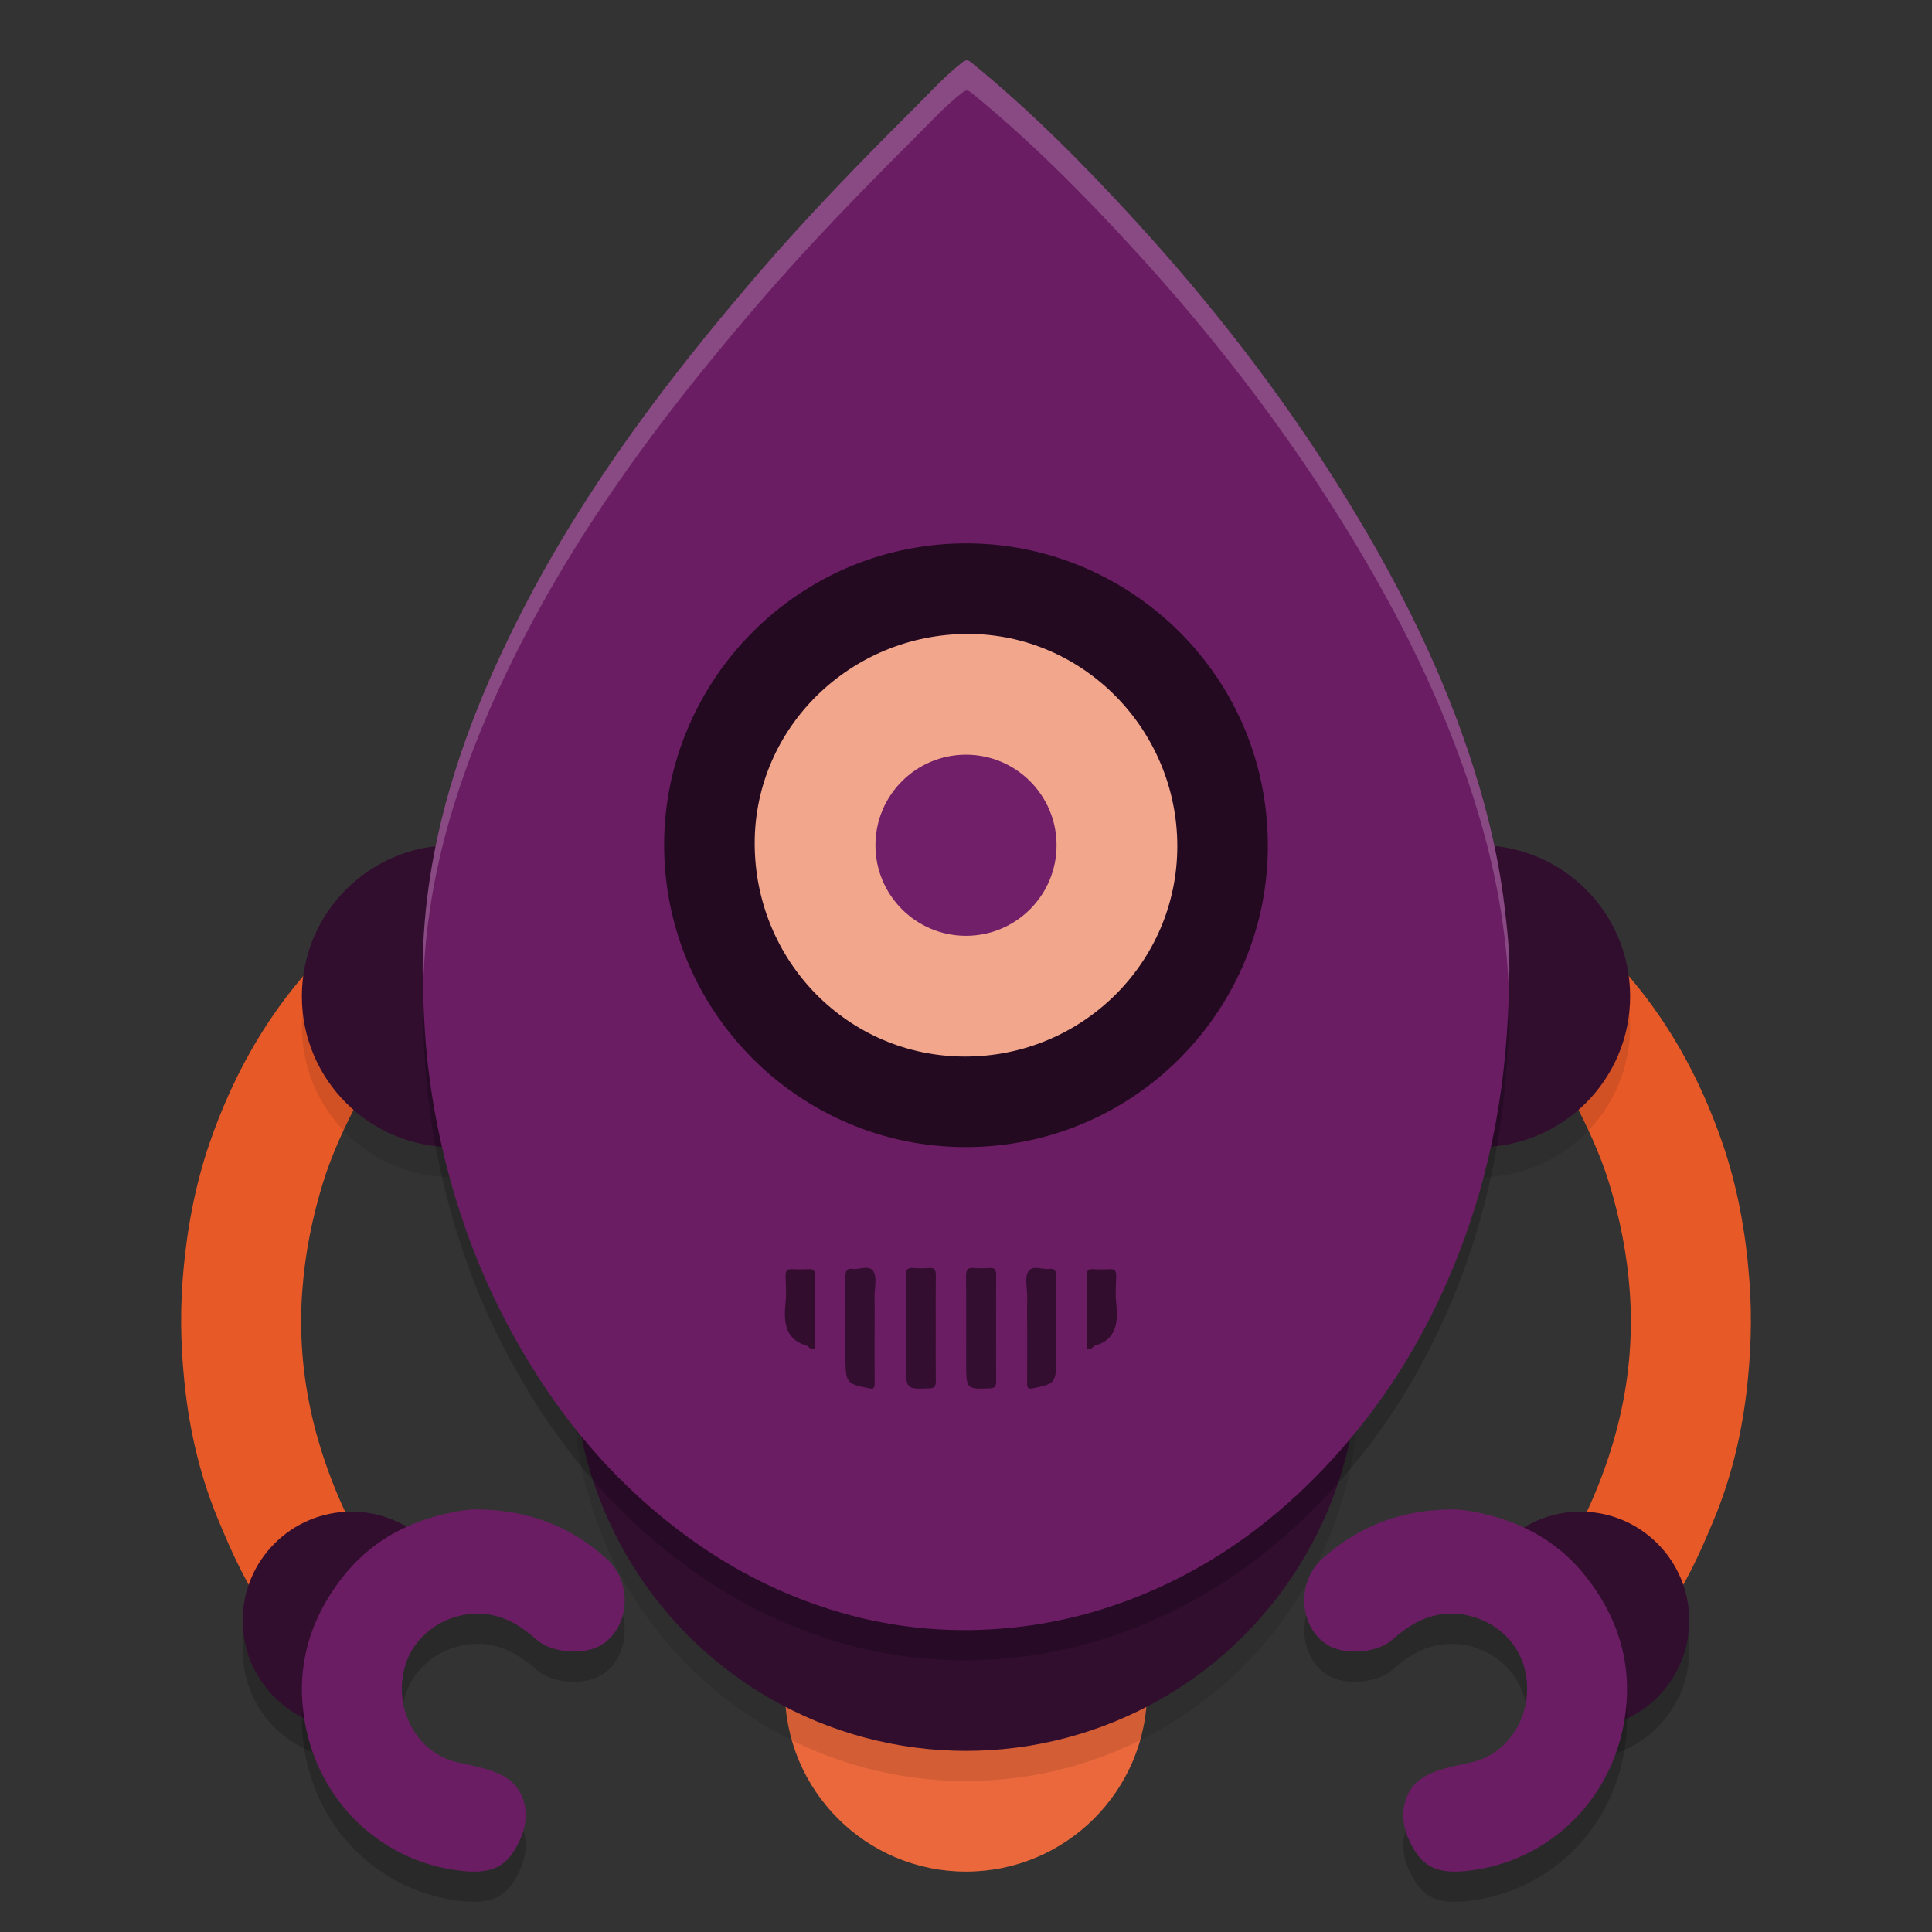 <svg xmlns="http://www.w3.org/2000/svg" width="64" height="64" version="1.1">
 <rect width="100%" height="100%" fill="#333333" stroke="none"/>
 <path style="opacity:0.2" d="m 11.912,55.163 c 0,1.989 1.719,3.115 -0.27,3.115 -1.989,0 -3.602,-1.613 -3.602,-3.602 0,-1.989 1.613,-3.602 3.602,-3.602 1.267,0 2.381,0.654 3.023,1.643 0.366,0.564 -2.753,1.723 -2.753,2.446 z"/>
 <path style="opacity:0.2" d="m 51.468,55.163 c 0,1.989 -1.101,3.115 0.888,3.115 1.989,0 3.602,-1.613 3.602,-3.602 0,-1.989 -1.613,-3.602 -3.602,-3.602 -1.267,0 -2.381,0.654 -3.023,1.643 -0.366,0.564 2.135,1.723 2.135,2.446 z"/>
 <circle style="fill:#ea683c" cx="32" cy="56" r="6"/>
 <circle style="opacity:0.1" cx="32" cy="46" r="13"/>
 <path id="Fill-24" style="fill:#e85928;fill-rule:evenodd" d="m 11.894,36.409 c -0.464,0.894 -0.897,1.803 -1.194,2.769 -0.36,1.169 -0.597,2.358 -0.687,3.586 -0.211,2.888 0.489,5.559 1.802,8.098 -1.303,0.023 -2.669,0.921 -2.945,2.61 C 8.163,52.52 7.686,51.441 7.234,50.357 6.678,49.024 6.331,47.624 6.156,46.194 6.004,44.946 5.953,43.692 6.049,42.425 c 0.118,-1.565 0.388,-3.091 0.897,-4.567 0.735,-2.131 1.802,-4.078 3.309,-5.765 0.079,-0.088 0.178,-0.158 0.268,-0.237 -0.109,0.768 1.037,2.016 1.241,2.769 0.233,0.863 0.841,0.784 1.441,1.441"/>
 <path style="fill:#310d2e" d="m 11.912,54.163 c 0,1.989 1.719,3.115 -0.27,3.115 -1.989,0 -3.602,-1.613 -3.602,-3.602 0,-1.989 1.613,-3.602 3.602,-3.602 1.267,0 2.381,0.654 3.023,1.643 0.366,0.564 -2.753,1.723 -2.753,2.446 z"/>
 <path style="opacity:0.2;fill-rule:evenodd" d="m 15.882,51.004 c 1.702,0.027 3.056,0.595 4.215,1.632 0.868,0.777 0.769,2.267 -0.17,2.852 -0.574,0.357 -1.647,0.276 -2.157,-0.176 -0.599,-0.531 -1.238,-0.898 -2.089,-0.854 -1.001,0.052 -1.935,0.706 -2.245,1.675 -0.446,1.393 0.332,2.918 1.69,3.24 0.529,0.125 1.062,0.195 1.552,0.462 0.776,0.423 0.871,1.338 0.593,2.005 -0.425,1.02 -0.963,1.261 -2.067,1.125 -2.536,-0.311 -4.55,-2.204 -5.069,-4.726 -0.379,-1.845 0.055,-3.52 1.221,-5.003 0.873,-1.111 2.02,-1.767 3.372,-2.083 0.422,-0.099 0.853,-0.17 1.154,-0.149"/>
 <path id="Fill-28" style="fill:#6b1d64;fill-rule:evenodd" d="m 15.882,50.004 c 1.702,0.027 3.056,0.595 4.215,1.632 0.868,0.777 0.769,2.267 -0.17,2.852 -0.574,0.357 -1.647,0.276 -2.157,-0.176 -0.599,-0.531 -1.238,-0.898 -2.089,-0.854 -1.001,0.052 -1.935,0.706 -2.245,1.675 -0.446,1.393 0.332,2.918 1.69,3.24 0.529,0.125 1.062,0.195 1.552,0.462 0.776,0.423 0.871,1.338 0.593,2.005 -0.425,1.02 -0.963,1.261 -2.067,1.125 -2.536,-0.311 -4.55,-2.204 -5.069,-4.726 -0.379,-1.845 0.055,-3.52 1.221,-5.003 0.873,-1.111 2.02,-1.767 3.372,-2.083 0.422,-0.099 0.853,-0.17 1.154,-0.149"/>
 <path style="fill:#e85928;fill-rule:evenodd" d="m 52.106,36.409 c 0.464,0.894 0.897,1.803 1.194,2.769 0.36,1.169 0.597,2.358 0.687,3.586 0.211,2.888 -0.489,5.559 -1.802,8.098 1.303,0.023 2.669,0.921 2.945,2.61 0.708,-0.952 1.185,-2.031 1.637,-3.115 0.556,-1.332 0.903,-2.733 1.078,-4.163 0.152,-1.248 0.203,-2.502 0.107,-3.769 -0.118,-1.565 -0.388,-3.091 -0.897,-4.567 -0.735,-2.131 -1.802,-4.078 -3.309,-5.765 -0.079,-0.088 -0.178,-0.158 -0.268,-0.237 0.109,0.768 -1.037,2.016 -1.241,2.769 -0.233,0.863 -0.841,0.784 -1.441,1.441"/>
 <circle style="opacity:0.1" cx="49" cy="34" r="5"/>
 <path style="fill:#310d2e" d="m 51.468,54.163 c 0,1.989 -1.101,3.115 0.888,3.115 1.989,0 3.602,-1.613 3.602,-3.602 0,-1.989 -1.613,-3.602 -3.602,-3.602 -1.267,0 -2.381,0.654 -3.023,1.643 -0.366,0.564 2.135,1.723 2.135,2.446 z"/>
 <path style="opacity:0.2;fill-rule:evenodd" d="m 48.017,51.004 c -1.702,0.027 -3.056,0.595 -4.215,1.632 -0.868,0.777 -0.769,2.267 0.17,2.852 0.574,0.357 1.647,0.276 2.157,-0.176 0.599,-0.531 1.238,-0.898 2.089,-0.854 1.001,0.052 1.935,0.706 2.245,1.675 0.446,1.393 -0.332,2.918 -1.69,3.24 -0.529,0.125 -1.062,0.195 -1.552,0.462 -0.776,0.423 -0.871,1.338 -0.593,2.005 0.425,1.02 0.963,1.261 2.067,1.125 2.536,-0.311 4.55,-2.204 5.069,-4.726 0.379,-1.845 -0.055,-3.52 -1.221,-5.003 -0.873,-1.111 -2.02,-1.767 -3.372,-2.083 -0.422,-0.099 -0.853,-0.17 -1.154,-0.149"/>
 <path style="fill:#6b1d64;fill-rule:evenodd" d="m 48.017,50.004 c -1.702,0.027 -3.056,0.595 -4.215,1.632 -0.868,0.777 -0.769,2.267 0.17,2.852 0.574,0.357 1.647,0.276 2.157,-0.176 0.599,-0.531 1.238,-0.898 2.089,-0.854 1.001,0.052 1.935,0.706 2.245,1.675 0.446,1.393 -0.332,2.918 -1.69,3.24 -0.529,0.125 -1.062,0.195 -1.552,0.462 -0.776,0.423 -0.871,1.338 -0.593,2.005 0.425,1.02 0.963,1.261 2.067,1.125 2.536,-0.311 4.55,-2.204 5.069,-4.726 0.379,-1.845 -0.055,-3.52 -1.221,-5.003 -0.873,-1.111 -2.02,-1.767 -3.372,-2.083 -0.422,-0.099 -0.853,-0.17 -1.154,-0.149"/>
 <circle style="opacity:0.1" cx="15" cy="34" r="5"/>
 <circle style="fill:#310d2e" cx="15" cy="33" r="5"/>
 <circle style="fill:#310d2e" cx="49" cy="33" r="5"/>
 <circle style="fill:#310d2e" cx="32" cy="45" r="13"/>
 <path style="opacity:0.2;fill-rule:evenodd" d="m 49.992,33.346 c -0.034,3.397 -0.573,6.394 -1.704,9.271 -0.836,2.126 -1.955,4.091 -3.392,5.845 -1.793,2.188 -3.926,3.953 -6.49,5.12 -1.441,0.656 -2.94,1.095 -4.515,1.294 -2.834,0.358 -5.54,-0.062 -8.148,-1.233 -1.558,-0.7 -2.964,-1.636 -4.259,-2.765 -1.899,-1.656 -3.397,-3.631 -4.598,-5.862 -1.185,-2.199 -1.983,-4.539 -2.448,-6.997 -0.204,-1.077 -0.333,-2.168 -0.386,-3.27 -0.027,-0.569 -0.055,-1.137 -0.05,-1.706 0.017,-2.024 0.342,-4 0.906,-5.937 0.625,-2.147 1.509,-4.183 2.539,-6.153 1.22,-2.334 2.657,-4.526 4.227,-6.626 1.089,-1.456 2.239,-2.859 3.421,-4.237 1.654,-1.929 3.423,-3.742 5.217,-5.531 0.503,-0.502 0.985,-1.037 1.549,-1.477 0.122,-0.095 0.186,-0.119 0.318,-0.011 1.946,1.583 3.713,3.367 5.408,5.218 2.508,2.74 4.793,5.67 6.776,8.839 1.711,2.734 3.192,5.586 4.241,8.663 0.573,1.681 1.009,3.395 1.227,5.16 0.11,0.89 0.198,1.79 0.163,2.395"/>
 <path id="Fill-20" style="fill:#6b1d64;fill-rule:evenodd" d="m 49.992,32.346 c -0.034,3.397 -0.573,6.394 -1.704,9.271 -0.836,2.126 -1.955,4.091 -3.392,5.845 -1.793,2.188 -3.926,3.953 -6.49,5.12 -1.441,0.656 -2.94,1.095 -4.515,1.294 -2.834,0.358 -5.54,-0.062 -8.148,-1.233 -1.558,-0.7 -2.964,-1.636 -4.259,-2.765 -1.899,-1.656 -3.397,-3.631 -4.598,-5.862 -1.185,-2.199 -1.983,-4.539 -2.448,-6.997 -0.204,-1.077 -0.333,-2.168 -0.386,-3.27 -0.027,-0.569 -0.055,-1.137 -0.05,-1.706 0.017,-2.024 0.342,-4 0.906,-5.937 0.625,-2.147 1.509,-4.183 2.539,-6.153 1.22,-2.334 2.657,-4.526 4.227,-6.626 1.089,-1.456 2.239,-2.859 3.421,-4.237 1.654,-1.929 3.423,-3.742 5.217,-5.531 0.503,-0.502 0.985,-1.037 1.549,-1.477 0.122,-0.095 0.186,-0.119 0.318,-0.011 1.946,1.583 3.713,3.367 5.408,5.218 2.508,2.74 4.793,5.67 6.776,8.839 1.711,2.734 3.192,5.586 4.241,8.663 0.573,1.681 1.009,3.395 1.227,5.16 0.11,0.89 0.198,1.79 0.163,2.395"/>
 <path id="Fill-34" style="fill:#330e30;fill-rule:evenodd" d="m 30.997,44.028 c 0,0.571 -0.004,1.142 0.003,1.713 0.002,0.182 -0.044,0.245 -0.206,0.251 -0.79,0.029 -0.789,0.035 -0.789,-0.879 0,-0.938 0.005,-1.876 -0.004,-2.813 -0.002,-0.224 0.047,-0.317 0.247,-0.297 0.181,0.018 0.365,0.014 0.546,9.8e-4 0.164,-0.012 0.208,0.069 0.206,0.25 -0.007,0.591 -0.003,1.182 -0.003,1.774"/>
 <path id="Fill-36" style="fill:#340e31;fill-rule:evenodd" d="m 28.972,44.05 c 0,0.579 -0.003,1.158 0.002,1.736 0.001,0.176 -0.013,0.238 -0.173,0.206 -0.795,-0.16 -0.796,-0.15 -0.796,-1.226 0,-0.808 0.007,-1.616 -0.004,-2.424 -0.003,-0.25 0.058,-0.331 0.236,-0.309 0.231,0.029 0.526,-0.126 0.679,0.059 0.158,0.191 0.046,0.597 0.054,0.909 0.01,0.349 0.002,0.699 0.002,1.048"/>
 <path id="Fill-42" style="fill:#320d2e;fill-rule:evenodd" d="m 26.998,43.385 c 0,0.385 -0.003,0.77 0.002,1.155 0.002,0.174 -0.06,0.192 -0.177,0.114 -0.038,-0.026 -0.071,-0.072 -0.112,-0.083 -0.663,-0.188 -0.763,-0.72 -0.691,-1.385 0.033,-0.299 0.012,-0.607 0.003,-0.911 -0.004,-0.167 0.044,-0.24 0.199,-0.232 0.197,0.011 0.395,0.009 0.592,6.1e-4 0.144,-0.006 0.187,0.065 0.185,0.217 -0.006,0.375 -0.002,0.75 -0.002,1.125"/>
 <path id="Fill-32" style="fill:#240a21;fill-rule:evenodd" d="m 31.974,38 c -5.502,-0.009 -9.993,-4.505 -9.974,-10.048 0.019,-5.439 4.496,-10.033 10.161,-9.951 5.326,0.077 9.926,4.448 9.837,10.182 -0.083,5.369 -4.479,9.824 -10.025,9.817"/>
 <path id="Fill-46" style="fill:#f2a68c;fill-rule:evenodd" d="m 39,28.036 c -0.002,3.849 -3.15,6.966 -7.034,6.964 -3.865,-0.002 -6.97,-3.156 -6.966,-7.077 0.005,-3.825 3.178,-6.928 7.078,-6.923 3.807,0.005 6.924,3.173 6.922,7.036"/>
 <circle style="fill:#721f6a" cx="32" cy="28" r="3"/>
 <path style="fill:#340e31;fill-rule:evenodd" d="m 34.026,44.05 c 0,0.579 0.003,1.158 -0.002,1.736 -0.001,0.176 0.013,0.238 0.173,0.206 0.795,-0.16 0.796,-0.15 0.796,-1.226 0,-0.808 -0.007,-1.616 0.004,-2.424 0.003,-0.25 -0.058,-0.331 -0.236,-0.309 -0.231,0.029 -0.526,-0.126 -0.679,0.059 -0.158,0.191 -0.046,0.597 -0.054,0.909 -0.01,0.349 -0.002,0.699 -0.002,1.048"/>
 <path style="fill:#320d2e;fill-rule:evenodd" d="m 36,43.385 c 0,0.385 0.003,0.77 -0.002,1.155 -0.002,0.174 0.06,0.192 0.177,0.114 0.038,-0.026 0.071,-0.072 0.112,-0.083 0.663,-0.188 0.763,-0.72 0.691,-1.385 -0.033,-0.299 -0.012,-0.607 -0.003,-0.911 0.004,-0.167 -0.044,-0.24 -0.199,-0.232 -0.197,0.011 -0.395,0.009 -0.592,6.1e-4 -0.144,-0.006 -0.187,0.065 -0.185,0.217 0.006,0.375 0.002,0.75 0.002,1.125"/>
 <path style="fill:#330e30;fill-rule:evenodd" d="m 32.997,44.028 c 0,0.571 -0.004,1.142 0.003,1.713 0.002,0.182 -0.044,0.245 -0.206,0.251 -0.79,0.029 -0.789,0.035 -0.789,-0.879 0,-0.938 0.005,-1.876 -0.004,-2.813 -0.002,-0.224 0.047,-0.317 0.247,-0.297 0.181,0.018 0.365,0.014 0.546,9.8e-4 0.164,-0.012 0.208,0.069 0.206,0.25 -0.007,0.591 -0.003,1.182 -0.003,1.774"/>
 <path style="opacity:0.2;fill:#ffffff;fill-rule:evenodd" d="M 32.016 2 C 31.968 2.004 31.921 2.034 31.859 2.082 C 31.295 2.522 30.812 3.057 30.309 3.559 C 28.516 5.347 26.748 7.16 25.094 9.09 C 23.912 10.468 22.76 11.872 21.672 13.328 C 20.102 15.429 18.665 17.619 17.445 19.953 C 16.416 21.923 15.531 23.958 14.906 26.105 C 14.342 28.043 14.017 30.019 14 32.043 C 13.998 32.249 14.01 32.456 14.018 32.662 C 14.07 30.772 14.378 28.92 14.906 27.105 C 15.531 24.958 16.416 22.923 17.445 20.953 C 18.665 18.619 20.102 16.429 21.672 14.328 C 22.76 12.872 23.912 11.468 25.094 10.09 C 26.748 8.16 28.516 6.347 30.309 4.559 C 30.812 4.057 31.295 3.522 31.859 3.082 C 31.921 3.034 31.968 3.004 32.016 3 C 32.063 2.996 32.109 3.016 32.176 3.07 C 34.122 4.653 35.891 6.438 37.586 8.289 C 40.094 11.029 42.377 13.96 44.359 17.129 C 46.07 19.863 47.553 22.715 48.602 25.793 C 49.175 27.474 49.61 29.189 49.828 30.953 C 49.905 31.573 49.955 32.159 49.977 32.686 C 49.983 32.574 49.991 32.464 49.992 32.348 C 50.027 31.743 49.938 30.843 49.828 29.953 C 49.61 28.189 49.175 26.474 48.602 24.793 C 47.553 21.715 46.07 18.863 44.359 16.129 C 42.377 12.96 40.094 10.029 37.586 7.289 C 35.891 5.438 34.122 3.653 32.176 2.07 C 32.109 2.016 32.063 1.996 32.016 2 z"/>
</svg>
